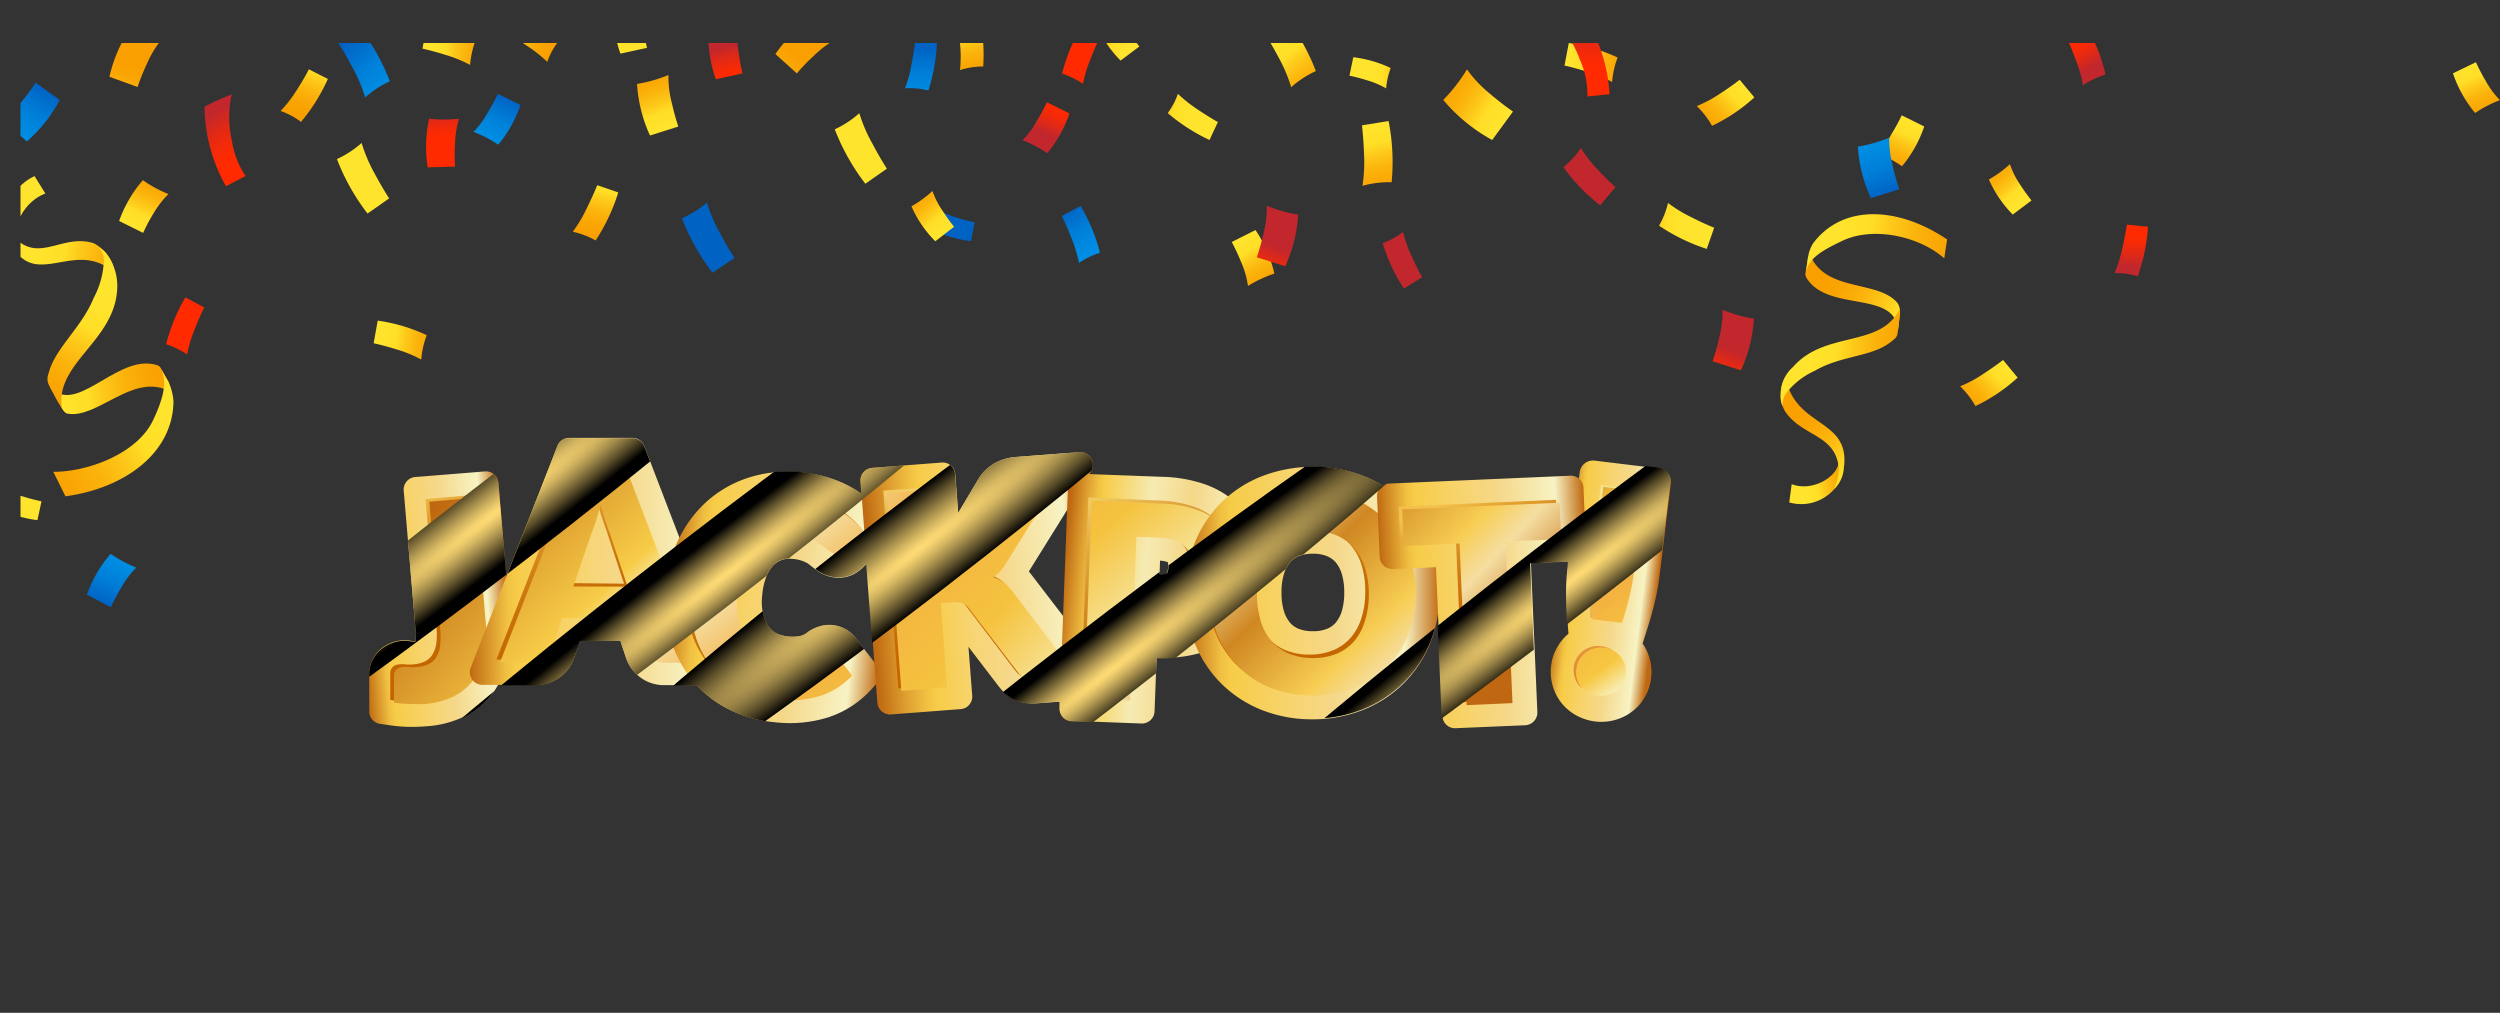 <svg xmlns="http://www.w3.org/2000/svg" xmlns:xlink="http://www.w3.org/1999/xlink" viewBox="0 0 245.16 99.32"><rect x="0" y="0" width="245.16" height="99.32" fill="#333333" stroke="none"/><defs><style>.cls-1{fill:none;}.cls-2{isolation:isolate;}.cls-3{fill:url(#linear-gradient);}.cls-4{fill:url(#linear-gradient-2);}.cls-5{fill:url(#linear-gradient-3);}.cls-6{fill:url(#linear-gradient-4);}.cls-7{fill:url(#linear-gradient-5);}.cls-8{fill:url(#linear-gradient-6);}.cls-9{fill:url(#linear-gradient-7);}.cls-10{fill:url(#linear-gradient-8);}.cls-11{fill:url(#linear-gradient-9);}.cls-12{fill:url(#linear-gradient-10);}.cls-13{fill:url(#linear-gradient-11);}.cls-14{fill:url(#linear-gradient-12);}.cls-15{fill:url(#linear-gradient-13);}.cls-16{fill:url(#linear-gradient-14);}.cls-17{fill:url(#linear-gradient-15);}.cls-18{fill:url(#linear-gradient-16);}.cls-19{fill:url(#linear-gradient-17);}.cls-20{fill:url(#linear-gradient-18);}.cls-21{fill:url(#linear-gradient-19);}.cls-22{fill:url(#linear-gradient-20);}.cls-23{fill:url(#linear-gradient-21);}.cls-24{fill:url(#linear-gradient-22);}.cls-25{fill:url(#linear-gradient-23);}.cls-26{fill:url(#linear-gradient-24);}.cls-27{fill:url(#linear-gradient-25);}.cls-28{clip-path:url(#clip-path);}.cls-29,.cls-30,.cls-31,.cls-32,.cls-33{mix-blend-mode:screen;}.cls-29{fill:url(#radial-gradient);}.cls-30{fill:url(#radial-gradient-2);}.cls-31{fill:url(#radial-gradient-3);}.cls-32{fill:url(#radial-gradient-4);}.cls-33{fill:url(#radial-gradient-5);}.cls-34{clip-path:url(#clip-path-2);}.cls-35{fill:url(#linear-gradient-26);}.cls-36{fill:url(#linear-gradient-27);}.cls-37{fill:url(#linear-gradient-28);}.cls-38{fill:url(#linear-gradient-29);}.cls-39{fill:url(#linear-gradient-30);}.cls-40{fill:url(#linear-gradient-31);}.cls-41{fill:url(#linear-gradient-32);}.cls-42{fill:url(#linear-gradient-33);}.cls-43{fill:url(#linear-gradient-34);}.cls-44{fill:url(#linear-gradient-35);}.cls-45{fill:url(#linear-gradient-36);}.cls-46{fill:url(#linear-gradient-37);}.cls-47{fill:url(#linear-gradient-38);}.cls-48{fill:url(#linear-gradient-39);}.cls-49{fill:url(#linear-gradient-40);}.cls-50{fill:url(#linear-gradient-41);}.cls-51{fill:url(#linear-gradient-42);}.cls-52{fill:url(#linear-gradient-43);}.cls-53{fill:url(#linear-gradient-44);}.cls-54{fill:url(#linear-gradient-45);}.cls-55{fill:url(#linear-gradient-46);}.cls-56{fill:url(#linear-gradient-47);}.cls-57{fill:url(#linear-gradient-48);}.cls-58{fill:url(#linear-gradient-49);}.cls-59{fill:url(#linear-gradient-50);}.cls-60{fill:url(#linear-gradient-51);}.cls-61{fill:url(#linear-gradient-52);}.cls-62{fill:url(#linear-gradient-53);}.cls-63{fill:url(#linear-gradient-54);}.cls-64{fill:url(#linear-gradient-55);}.cls-65{fill:url(#linear-gradient-56);}.cls-66{fill:url(#linear-gradient-57);}.cls-67{fill:url(#linear-gradient-58);}.cls-68{fill:url(#linear-gradient-59);}.cls-69{fill:url(#linear-gradient-60);}.cls-70{fill:url(#linear-gradient-61);}.cls-71{fill:url(#linear-gradient-62);}.cls-72{fill:url(#linear-gradient-63);}.cls-73{fill:url(#linear-gradient-64);}.cls-74{fill:url(#linear-gradient-65);}.cls-75{fill:url(#linear-gradient-66);}.cls-76{fill:url(#linear-gradient-67);}.cls-77{fill:url(#linear-gradient-68);}.cls-78{fill:url(#linear-gradient-69);}.cls-79{fill:url(#linear-gradient-70);}.cls-80{fill:url(#linear-gradient-71);}.cls-81{fill:url(#linear-gradient-72);}.cls-82{fill:url(#linear-gradient-73);}.cls-83{fill:url(#linear-gradient-74);}.cls-84{fill:url(#linear-gradient-75);}.cls-85{fill:url(#linear-gradient-76);}.cls-86{fill:url(#linear-gradient-77);}.cls-87{fill:url(#linear-gradient-78);}.cls-88{fill:url(#linear-gradient-79);}.cls-89{fill:url(#linear-gradient-80);}.cls-90{fill:url(#linear-gradient-81);}.cls-91{fill:url(#linear-gradient-82);}.cls-92{fill:url(#linear-gradient-83);}.cls-93{fill:url(#linear-gradient-84);}.cls-94{fill:url(#linear-gradient-85);}.cls-95{fill:url(#linear-gradient-86);}</style><linearGradient id="linear-gradient" x1="97.64" y1="343.94" x2="112.2" y2="343.94" gradientTransform="translate(-61.3 29.25) rotate(-4.88)" gradientUnits="userSpaceOnUse"><stop offset="0" stop-color="#bf6811"/><stop offset="0.01" stop-color="#c37015"/><stop offset="0.09" stop-color="#dfa131"/><stop offset="0.14" stop-color="#f0c042"/><stop offset="0.18" stop-color="#f7cc48"/><stop offset="0.47" stop-color="#f7d678"/><stop offset="0.58" stop-color="#f5d788"/><stop offset="0.86" stop-color="#f7f3c4"/><stop offset="1" stop-color="#bf6811"/></linearGradient><linearGradient id="linear-gradient-2" x1="106.55" y1="351.18" x2="102.19" y2="334.17" gradientTransform="translate(-61.3 29.25) rotate(-4.88)" gradientUnits="userSpaceOnUse"><stop offset="0.05" stop-color="#c36600"/><stop offset="0.35" stop-color="#c46802"/><stop offset="0.53" stop-color="#c97109"/><stop offset="0.68" stop-color="#d07f15"/><stop offset="0.81" stop-color="#db9326"/><stop offset="0.93" stop-color="#e9ad3c"/><stop offset="1" stop-color="#f3c04c"/></linearGradient><linearGradient id="linear-gradient-3" x1="94.27" y1="332.92" x2="160.47" y2="401.18" gradientTransform="translate(-61.3 29.25) rotate(-4.88)" gradientUnits="userSpaceOnUse"><stop offset="0.1" stop-color="#bf6811"/><stop offset="0.3" stop-color="#f7cc48"/><stop offset="0.34" stop-color="#f7f5d0"/><stop offset="0.45" stop-color="#f2ae41"/><stop offset="0.58" stop-color="#f5c33f"/><stop offset="0.68" stop-color="#f7eaaa"/><stop offset="0.7" stop-color="#f7f3c4"/><stop offset="0.79" stop-color="#d08722"/><stop offset="0.88" stop-color="#f7cd52"/><stop offset="0.92" stop-color="#f5dea1"/><stop offset="1" stop-color="#bf6811"/></linearGradient><linearGradient id="linear-gradient-4" x1="74.69" y1="360.05" x2="100.24" y2="360.05" gradientTransform="translate(2.57 -1.16) rotate(0.19)" xlink:href="#linear-gradient"/><linearGradient id="linear-gradient-5" x1="89.27" y1="370.84" x2="80.57" y2="354.81" gradientTransform="translate(2.57 -1.16) rotate(0.19)" xlink:href="#linear-gradient-2"/><linearGradient id="linear-gradient-6" x1="67.19" y1="343.21" x2="133.39" y2="411.47" gradientTransform="translate(2.57 -1.16) rotate(0.19)" xlink:href="#linear-gradient-3"/><linearGradient id="linear-gradient-7" x1="59.11" y1="389.62" x2="80.88" y2="389.62" gradientTransform="translate(75.79 -32.11) rotate(5.79)" xlink:href="#linear-gradient"/><linearGradient id="linear-gradient-8" x1="76.1" y1="398.74" x2="65.38" y2="380.79" gradientTransform="translate(75.79 -32.11) rotate(5.79)" xlink:href="#linear-gradient-2"/><linearGradient id="linear-gradient-9" x1="43.43" y1="361.3" x2="109.63" y2="429.55" gradientTransform="translate(75.79 -32.11) rotate(5.79)" xlink:href="#linear-gradient-3"/><linearGradient id="linear-gradient-10" x1="143.66" y1="342.59" x2="167.56" y2="342.59" gradientTransform="translate(-54.87 31.51) rotate(-4.33)" gradientUnits="userSpaceOnUse"><stop offset="0.04" stop-color="#bf6811"/><stop offset="0.06" stop-color="#c37015"/><stop offset="0.16" stop-color="#dfa131"/><stop offset="0.24" stop-color="#f0c042"/><stop offset="0.28" stop-color="#f7cc48"/><stop offset="0.47" stop-color="#f7d678"/><stop offset="0.58" stop-color="#f5d788"/><stop offset="0.86" stop-color="#f7f3c4"/><stop offset="1" stop-color="#bf6811"/></linearGradient><linearGradient id="linear-gradient-11" x1="155.22" y1="352.45" x2="155.46" y2="332.8" gradientTransform="translate(-54.87 31.51) rotate(-4.33)" gradientUnits="userSpaceOnUse"><stop offset="0.05" stop-color="#c36600"/><stop offset="0.23" stop-color="#c56a04"/><stop offset="0.41" stop-color="#cb7710"/><stop offset="0.61" stop-color="#d48c25"/><stop offset="0.8" stop-color="#e2a941"/><stop offset="1" stop-color="#f3cf65"/></linearGradient><linearGradient id="linear-gradient-12" x1="119.33" y1="305.54" x2="185.53" y2="373.8" gradientTransform="translate(-54.87 31.51) rotate(-4.33)" xlink:href="#linear-gradient-3"/><linearGradient id="linear-gradient-13" x1="97.27" y1="393.12" x2="117.1" y2="393.12" gradientTransform="translate(77.92 -38.75) rotate(5.94)" gradientUnits="userSpaceOnUse"><stop offset="0" stop-color="#bf6811"/><stop offset="0.01" stop-color="#c37015"/><stop offset="0.08" stop-color="#dfa131"/><stop offset="0.13" stop-color="#f0c042"/><stop offset="0.16" stop-color="#f7cc48"/><stop offset="0.4" stop-color="#f6ebb4"/><stop offset="0.6" stop-color="#f5d788"/><stop offset="0.86" stop-color="#f7f3c4"/><stop offset="1" stop-color="#bf6811"/></linearGradient><linearGradient id="linear-gradient-14" x1="134.52" y1="383.26" x2="121.64" y2="363.51" gradientTransform="matrix(1, 0.04, -0.04, 1, 28.37, -14.91)" xlink:href="#linear-gradient-11"/><linearGradient id="linear-gradient-15" x1="84.12" y1="328.35" x2="150.32" y2="396.61" gradientTransform="matrix(1, 0.04, -0.04, 1, 28.37, -14.91)" xlink:href="#linear-gradient-3"/><linearGradient id="linear-gradient-16" x1="146.2" y1="362.24" x2="171.21" y2="362.24" gradientTransform="matrix(1, 0, 0, 1, 0, 0)" xlink:href="#linear-gradient"/><linearGradient id="linear-gradient-17" x1="163.44" y1="371.99" x2="153.73" y2="353.13" gradientTransform="matrix(1, 0, 0, 1, 0, 0)" xlink:href="#linear-gradient-2"/><linearGradient id="linear-gradient-18" x1="104.98" y1="307.02" x2="171.18" y2="375.28" gradientTransform="matrix(1, 0, 0, 1, 0, 0)" xlink:href="#linear-gradient-3"/><linearGradient id="linear-gradient-19" x1="177.29" y1="413.67" x2="187.16" y2="413.67" gradientTransform="matrix(0.99, 0.12, -0.12, 0.99, 56.87, -70.38)" xlink:href="#linear-gradient"/><linearGradient id="linear-gradient-20" x1="188.35" y1="423.97" x2="182.47" y2="410.33" gradientTransform="matrix(0.99, 0.12, -0.12, 0.99, 56.87, -70.38)" gradientUnits="userSpaceOnUse"><stop offset="0.05" stop-color="#df872c"/><stop offset="0.23" stop-color="#e08b30"/><stop offset="0.4" stop-color="#e2953b"/><stop offset="0.56" stop-color="#e6a74e"/><stop offset="0.72" stop-color="#ecc068"/><stop offset="0.88" stop-color="#f3e08a"/><stop offset="0.88" stop-color="#f3e18b"/></linearGradient><linearGradient id="linear-gradient-21" x1="183.8" y1="425.93" x2="177.93" y2="412.29" xlink:href="#linear-gradient-20"/><linearGradient id="linear-gradient-22" x1="212.54" y1="327.59" x2="227.72" y2="351.82" gradientTransform="translate(-58.3 41.77) rotate(-4.64)" gradientUnits="userSpaceOnUse"><stop offset="0.04" stop-color="#bf6811"/><stop offset="0.25" stop-color="#f7cc48"/><stop offset="0.34" stop-color="#f7f5d0"/><stop offset="0.44" stop-color="#f2ae41"/><stop offset="0.67" stop-color="#f7c741"/><stop offset="0.77" stop-color="#f7f3c4"/><stop offset="0.86" stop-color="#f7cd52"/><stop offset="1" stop-color="#bf6811"/></linearGradient><linearGradient id="linear-gradient-23" x1="182.03" y1="350.76" x2="202.29" y2="350.76" gradientTransform="translate(-31.5 21.12) rotate(-2.47)" xlink:href="#linear-gradient"/><linearGradient id="linear-gradient-24" x1="197.63" y1="359.15" x2="190.75" y2="340.14" gradientTransform="translate(-31.5 21.12) rotate(-2.47)" xlink:href="#linear-gradient-2"/><linearGradient id="linear-gradient-25" x1="130.87" y1="284.91" x2="197.07" y2="353.17" gradientTransform="translate(-31.5 21.12) rotate(-2.47)" xlink:href="#linear-gradient-3"/><clipPath id="clip-path" transform="translate(-29.96 -304.13)"><path class="cls-1" d="M192.67,350l-6.34-.77a1.31,1.31,0,0,0-1.46,1.15l-.08.65a1.26,1.26,0,0,0-.82-.28l-17.77.77a1.23,1.23,0,0,0-.65.22,11.6,11.6,0,0,0-1.79-.92,13.91,13.91,0,0,0-10.08,0,12.21,12.21,0,0,0-3.29,2,10,10,0,0,0-2.16-1.12,13.72,13.72,0,0,0-4.26-.77l-7.22-.27.19-.3a1.24,1.24,0,0,0-1.14-1.89l-6.21.47a5.07,5.07,0,0,0-2,.55,4.43,4.43,0,0,0-1.68,1.58l-2,3.37-.29-3.81a1.24,1.24,0,0,0-1.33-1.14l-6.82.52a1.24,1.24,0,0,0-1.14,1.33l.09,1.18a10.45,10.45,0,0,0-1.15-.71,12.4,12.4,0,0,0-4.66-1.38,12.48,12.48,0,0,0-4.91.42,11.42,11.42,0,0,0-4.13,2.2,11.77,11.77,0,0,0-2.89,3.67l-.07.18-3.47-9a1.23,1.23,0,0,0-1.15-.8H85.78a1.25,1.25,0,0,0-1.16.79l-5,12.79-.79-9.18a1.22,1.22,0,0,0-1.33-1.12l-6.83.58a1.23,1.23,0,0,0-1.12,1.34l1.16,13.6a5,5,0,0,1,0,1.14v0h-.08a1.59,1.59,0,0,1-.29,0,3.63,3.63,0,0,0-3.28,1,3.25,3.25,0,0,0-.89,2.23l0,3.65a1.22,1.22,0,0,0,1,1.23l1,.15a14.92,14.92,0,0,0,1.85.16,17.35,17.35,0,0,0,1.76-.06,9.86,9.86,0,0,0,3.79-1A8,8,0,0,0,78.36,372a6.9,6.9,0,0,0,.43-.67h3.7a3.92,3.92,0,0,0,2.44-.81,4,4,0,0,0,1.28-1.68l.64-1.86h3.94l.59,1.76.07.19a4.07,4.07,0,0,0,1.29,1.66,3.9,3.9,0,0,0,2.4.77h3.17a11.48,11.48,0,0,0,2.79,2.17,12.31,12.31,0,0,0,4.8,1.44,12.67,12.67,0,0,0,5.23-.46,9.82,9.82,0,0,0,4.17-2.64l.54-.58.13,1.78a1.24,1.24,0,0,0,1.33,1.14l6.83-.52a1.23,1.23,0,0,0,1.14-1.32l-.37-4.79,3,3.92a5.26,5.26,0,0,0,.59.64,4,4,0,0,0,1,.65,4.28,4.28,0,0,0,1.17.31,5.92,5.92,0,0,0,1.12,0l2.08-.16,0,.65a1.23,1.23,0,0,0,1.19,1.28l6.84.26a1.24,1.24,0,0,0,1.28-1.19l.2-5.26a13.19,13.19,0,0,0,4.21-.45l.07,0a11.31,11.31,0,0,0,2,2.8,11.87,11.87,0,0,0,4,2.64,13.34,13.34,0,0,0,5,.93,13.15,13.15,0,0,0,5-.94,11.64,11.64,0,0,0,4-2.64,11.79,11.79,0,0,0,2.57-3.94,12.42,12.42,0,0,0,.69-2.44l.42,9.75a1.23,1.23,0,0,0,1.29,1.18l6.84-.29a1.25,1.25,0,0,0,1.18-1.29l-.63-14.62,3.69-.16,0,.26a24.42,24.42,0,0,0-.17,2.83q0,1.35.09,2.76l.09,1.24a4.52,4.52,0,0,0-1.07,1.27,4.57,4.57,0,0,0-.63,1.85h0a4.75,4.75,0,0,0,.16,2,4.77,4.77,0,0,0,2.3,2.88,5.23,5.23,0,0,0,1.85.6,5,5,0,0,0,1.93-.14,4.8,4.8,0,0,0,1.67-.81,4.67,4.67,0,0,0,1.27-1.42,4.87,4.87,0,0,0,.62-1.86,4.78,4.78,0,0,0-.16-2,4.64,4.64,0,0,0-.67-1.4l.4-1.26c.3-.92.56-1.84.78-2.75a22.31,22.31,0,0,0,.49-2.69l1.1-9A1.32,1.32,0,0,0,192.67,350Zm-48.13,9.69a1.3,1.3,0,0,1-.14.67,2,2,0,0,1-.73.08l.05-1.36a2.2,2.2,0,0,1,.63.11c.11,0,.14.07.15.11A.9.9,0,0,1,144.54,359.72Zm17.24,2.51a6.18,6.18,0,0,1-.25,1.87,3.26,3.26,0,0,1-.6,1.11,2.18,2.18,0,0,1-.83.58,3.52,3.52,0,0,1-1.38.24,3.77,3.77,0,0,1-1.42-.24,2.22,2.22,0,0,1-.82-.58,3.26,3.26,0,0,1-.6-1.11,6.18,6.18,0,0,1-.25-1.87,6,6,0,0,1,.25-1.85,3.22,3.22,0,0,1,.6-1.12,2.24,2.24,0,0,1,.84-.59,3.62,3.62,0,0,1,1.4-.24,3.5,3.5,0,0,1,1.37.24,2.24,2.24,0,0,1,.84.59,3.22,3.22,0,0,1,.6,1.12A6,6,0,0,1,161.78,362.23Zm-27.59,2.31L131,360.35a1.43,1.43,0,0,0-.15-.18l3.75-6Zm-20.37,2.09a3.29,3.29,0,0,0-3.66-1,4.06,4.06,0,0,0-.91.45l-.07.06a3.12,3.12,0,0,1-.45.28,2.13,2.13,0,0,1-.33.11,2.59,2.59,0,0,1-.51.05,3.8,3.8,0,0,1-1.84-.35,2.39,2.39,0,0,1-.74-.68,3.51,3.51,0,0,1-.52-1.22,5.38,5.38,0,0,1-.08-1.87,6.34,6.34,0,0,1,.44-1.88,3.36,3.36,0,0,1,.69-1.05,2.09,2.09,0,0,1,.8-.49,2.57,2.57,0,0,1,1.09-.1,3.83,3.83,0,0,1,.74.14,2.78,2.78,0,0,1,.51.2,1.23,1.23,0,0,1,.26.15l.48.38.4.3a3.74,3.74,0,0,0,2,.68,3.25,3.25,0,0,0,1.75-.46,4.92,4.92,0,0,0,.89-.73l.14-.15.73,9.6Z"/></clipPath><radialGradient id="radial-gradient" cx="-243.33" cy="589.37" r="19.14" gradientTransform="matrix(-2.23, 1.72, -0.12, -0.16, -370.66, 873.23)" gradientUnits="userSpaceOnUse"><stop offset="0" stop-color="#ffdb75"/><stop offset="0.09" stop-color="#f3d16f"/><stop offset="0.25" stop-color="#d3b561"/><stop offset="0.46" stop-color="#9f8849"/><stop offset="0.72" stop-color="#574b28"/><stop offset="1"/></radialGradient><radialGradient id="radial-gradient-2" cx="-251.89" cy="436.97" r="19.14" xlink:href="#radial-gradient"/><radialGradient id="radial-gradient-3" cx="-249.64" cy="33.05" r="19.13" gradientTransform="matrix(-2.23, 1.72, -0.15, -0.19, -431.78, 793.71)" xlink:href="#radial-gradient"/><radialGradient id="radial-gradient-4" cx="-266.86" cy="333.86" r="19.14" xlink:href="#radial-gradient"/><radialGradient id="radial-gradient-5" cx="-238.78" cy="366.86" r="19.14" gradientTransform="matrix(-2.23, 1.72, -0.14, -0.18, -402.66, 831.2)" xlink:href="#radial-gradient"/><clipPath id="clip-path-2" transform="translate(-29.96 -304.13)"><rect class="cls-1" x="31.97" y="308.35" width="386.06" height="66.13"/></clipPath><linearGradient id="linear-gradient-26" x1="988.59" y1="941.02" x2="987.53" y2="935.04" gradientTransform="matrix(-0.41, 0.58, -0.82, -0.58, 1318.92, 283.71)" gradientUnits="userSpaceOnUse"><stop offset="0" stop-color="#f9a000"/><stop offset="0.17" stop-color="#f9a503"/><stop offset="0.37" stop-color="#fbb20b"/><stop offset="0.57" stop-color="#fdc819"/><stop offset="0.72" stop-color="#ffde26"/><stop offset="0.98" stop-color="#ffe42d"/></linearGradient><linearGradient id="linear-gradient-27" x1="1182.78" y1="721.98" x2="1181.76" y2="716.24" gradientTransform="matrix(-0.9, 0.44, -0.58, -1.17, 1540.83, 637.49)" xlink:href="#linear-gradient-26"/><linearGradient id="linear-gradient-28" x1="488.27" y1="-89.89" x2="487.4" y2="-94.78" gradientTransform="matrix(0.33, -0.94, 1.18, 0.41, 22.7, 807.37)" xlink:href="#linear-gradient-26"/><linearGradient id="linear-gradient-29" x1="459.43" y1="-85.89" x2="458.56" y2="-90.78" gradientTransform="matrix(0.33, -0.94, 1.18, 0.41, 22.7, 807.37)" xlink:href="#linear-gradient-26"/><linearGradient id="linear-gradient-30" x1="1371.47" y1="290.89" x2="1370.34" y2="284.51" gradientTransform="matrix(-0.89, -0.45, 0.45, -0.89, 1134.82, 1187.23)" xlink:href="#linear-gradient-26"/><linearGradient id="linear-gradient-31" x1="1262.53" y1="140.99" x2="1261.52" y2="135.29" gradientTransform="translate(1019.56 1136.69) rotate(-146.44)" xlink:href="#linear-gradient-26"/><linearGradient id="linear-gradient-32" x1="106.66" y1="620.74" x2="105.69" y2="615.27" gradientTransform="translate(461 -258.92) rotate(32.73)" xlink:href="#linear-gradient-26"/><linearGradient id="linear-gradient-33" x1="311" y1="-221.49" x2="309.94" y2="-227.47" gradientTransform="matrix(0.41, -0.58, 0.82, 0.58, 137.69, 618.57)" xlink:href="#linear-gradient-26"/><linearGradient id="linear-gradient-34" x1="114.65" y1="85.54" x2="113.64" y2="79.8" gradientTransform="matrix(0.9, -0.44, 0.58, 1.17, -84.22, 264.78)" gradientUnits="userSpaceOnUse"><stop offset="0" stop-color="#0091e5"/><stop offset="0.28" stop-color="#008ce2"/><stop offset="0.6" stop-color="#007fd8"/><stop offset="0.93" stop-color="#0069c8"/><stop offset="1" stop-color="#0063c4"/></linearGradient><linearGradient id="linear-gradient-35" x1="-303.91" y1="620.07" x2="-304.99" y2="613.99" gradientTransform="matrix(0.62, 0.43, -0.57, 0.82, 598.69, -63.49)" xlink:href="#linear-gradient-26"/><linearGradient id="linear-gradient-36" x1="190.17" y1="776.98" x2="189.31" y2="772.09" gradientTransform="matrix(0.52, 0.86, -1.07, 0.65, 931.28, -349.66)" xlink:href="#linear-gradient-26"/><linearGradient id="linear-gradient-37" x1="227.06" y1="770.66" x2="226.19" y2="765.77" gradientTransform="matrix(0.52, 0.86, -1.07, 0.65, 931.28, -349.66)" xlink:href="#linear-gradient-26"/><linearGradient id="linear-gradient-38" x1="597.34" y1="-208.37" x2="596.43" y2="-213.52" gradientTransform="matrix(0.26, -0.74, 0.86, 0.3, 193.14, 815.21)" xlink:href="#linear-gradient-26"/><linearGradient id="linear-gradient-39" x1="312.68" y1="1098.91" x2="311.55" y2="1092.52" gradientTransform="matrix(-0.36, 0.66, -0.88, -0.48, 1268.12, 647.15)" xlink:href="#linear-gradient-26"/><linearGradient id="linear-gradient-40" x1="153.3" y1="189.5" x2="152.28" y2="183.77" gradientTransform="matrix(1, 0, 0, 1.28, 11.62, 81.09)" xlink:href="#linear-gradient-26"/><linearGradient id="linear-gradient-41" x1="634.33" y1="852.94" x2="632.99" y2="845.34" gradientTransform="translate(1227.77 428.08) rotate(132.91)" xlink:href="#linear-gradient-26"/><linearGradient id="linear-gradient-42" x1="1253.22" y1="606.35" x2="1252.19" y2="600.5" gradientTransform="translate(1394.71 791.4) rotate(174.7)" xlink:href="#linear-gradient-26"/><linearGradient id="linear-gradient-43" x1="1078.33" y1="848.67" x2="1077.43" y2="843.58" gradientTransform="matrix(-0.86, 0.51, -0.51, -0.86, 1498.18, 484.55)" xlink:href="#linear-gradient-26"/><linearGradient id="linear-gradient-44" x1="1137.73" y1="707.39" x2="1136.71" y2="701.65" gradientTransform="matrix(-0.9, 0.44, -0.58, -1.17, 1540.83, 637.49)" xlink:href="#linear-gradient-26"/><linearGradient id="linear-gradient-45" x1="523.68" y1="-5.08" x2="522.81" y2="-9.97" gradientTransform="matrix(0.33, -0.94, 1.18, 0.41, 22.7, 807.37)" xlink:href="#linear-gradient-26"/><linearGradient id="linear-gradient-46" x1="766.68" y1="1101.77" x2="765.77" y2="1096.62" gradientTransform="matrix(-0.26, 0.74, -0.86, -0.3, 1263.47, 87.07)" xlink:href="#linear-gradient-34"/><linearGradient id="linear-gradient-47" x1="65.59" y1="472.76" x2="64.46" y2="466.37" gradientTransform="matrix(0.66, 0.35, -0.47, 0.88, 264.7, -112.23)" xlink:href="#linear-gradient-26"/><linearGradient id="linear-gradient-48" x1="35.45" y1="664.99" x2="34.49" y2="659.52" gradientTransform="translate(461 -258.92) rotate(32.73)" gradientUnits="userSpaceOnUse"><stop offset="0" stop-color="#c1272d"/><stop offset="0.49" stop-color="#c1272d"/><stop offset="0.69" stop-color="#e22915"/><stop offset="0.87" stop-color="#f72a06"/><stop offset="0.98" stop-color="#ff2a00"/></linearGradient><linearGradient id="linear-gradient-49" x1="196.47" y1="115.72" x2="195.45" y2="109.98" gradientTransform="matrix(0.9, -0.44, 0.58, 1.17, -84.22, 264.78)" xlink:href="#linear-gradient-26"/><linearGradient id="linear-gradient-50" x1="-169.44" y1="240.64" x2="-170.51" y2="234.55" gradientTransform="matrix(0.75, -0.02, 0.03, 1, 245.72, 67.56)" xlink:href="#linear-gradient-26"/><linearGradient id="linear-gradient-51" x1="1103.01" y1="842.71" x2="1102.11" y2="837.62" gradientTransform="matrix(-0.86, 0.51, -0.51, -0.86, 1498.18, 484.55)" xlink:href="#linear-gradient-26"/><linearGradient id="linear-gradient-52" x1="1353.73" y1="589.98" x2="1352.51" y2="583.08" gradientTransform="matrix(-0.74, 0.19, -0.36, -1.37, 1258.58, 864.8)" xlink:href="#linear-gradient-48"/><linearGradient id="linear-gradient-53" x1="1051.6" y1="843.33" x2="1050.47" y2="836.98" gradientTransform="matrix(-0.6, 0.53, -0.66, -0.75, 1369.6, 400.51)" xlink:href="#linear-gradient-48"/><linearGradient id="linear-gradient-54" x1="1119.35" y1="721.21" x2="1118.29" y2="715.2" gradientTransform="matrix(-0.7, 0.29, -0.38, -0.92, 1219.63, 671.83)" xlink:href="#linear-gradient-48"/><linearGradient id="linear-gradient-55" x1="1244.13" y1="602.98" x2="1243.1" y2="597.13" gradientTransform="translate(1394.71 791.4) rotate(174.7)" xlink:href="#linear-gradient-48"/><linearGradient id="linear-gradient-56" x1="1140.59" y1="559.73" x2="1139.55" y2="553.88" gradientTransform="matrix(-1, -0.09, 0.09, -1, 1158.87, 974.52)" xlink:href="#linear-gradient-48"/><linearGradient id="linear-gradient-57" x1="1114.37" y1="628.19" x2="1113.24" y2="621.8" gradientTransform="translate(1423.57 730.11) rotate(169.43)" xlink:href="#linear-gradient-34"/><linearGradient id="linear-gradient-58" x1="302.02" y1="776.06" x2="300.9" y2="769.67" gradientTransform="translate(322.68 -461.58) rotate(41.78)" xlink:href="#linear-gradient-34"/><linearGradient id="linear-gradient-59" x1="-10.26" y1="693.38" x2="-11.22" y2="687.92" gradientTransform="translate(461 -258.92) rotate(32.73)" xlink:href="#linear-gradient-34"/><linearGradient id="linear-gradient-60" x1="-83.4" y1="96.26" x2="-84.47" y2="90.17" gradientTransform="matrix(0.71, -0.25, 0.34, 0.94, 164.19, 218.61)" xlink:href="#linear-gradient-34"/><linearGradient id="linear-gradient-61" x1="1010.81" y1="791.02" x2="1009.91" y2="785.94" gradientTransform="matrix(-0.86, 0.51, -0.51, -0.86, 1498.18, 484.55)" xlink:href="#linear-gradient-26"/><linearGradient id="linear-gradient-62" x1="-144.33" y1="467.17" x2="-145.4" y2="461.08" gradientTransform="matrix(0.73, 0.19, -0.25, 0.97, 461.19, -92.51)" xlink:href="#linear-gradient-48"/><linearGradient id="linear-gradient-63" x1="1098.17" y1="3.16" x2="1097.07" y2="-3.05" gradientTransform="matrix(-0.66, -0.75, 0.75, -0.66, 830.84, 1135.43)" xlink:href="#linear-gradient-26"/><linearGradient id="linear-gradient-64" x1="1230.94" y1="656.19" x2="1229.81" y2="649.81" gradientTransform="translate(1423.57 730.11) rotate(169.43)" xlink:href="#linear-gradient-26"/><linearGradient id="linear-gradient-65" x1="1244.91" y1="108.72" x2="1243.91" y2="103.02" gradientTransform="translate(1019.56 1136.69) rotate(-146.44)" xlink:href="#linear-gradient-34"/><linearGradient id="linear-gradient-66" x1="1155.03" y1="706.49" x2="1154.01" y2="700.76" gradientTransform="matrix(-0.9, 0.44, -0.58, -1.17, 1540.83, 637.49)" xlink:href="#linear-gradient-34"/><linearGradient id="linear-gradient-67" x1="-191.85" y1="376.74" x2="-192.93" y2="370.66" gradientTransform="matrix(0.74, 0.16, -0.21, 0.98, 341.04, -23.46)" xlink:href="#linear-gradient-34"/><linearGradient id="linear-gradient-68" x1="96.24" y1="123.07" x2="95.23" y2="117.37" gradientTransform="translate(22.15 249.34) rotate(-19.85)" xlink:href="#linear-gradient-26"/><linearGradient id="linear-gradient-69" x1="1368.31" y1="-97.98" x2="1372.72" y2="-96.05" gradientTransform="matrix(-0.99, -0.13, -0.13, 0.99, 1553.81, 627.42)" xlink:href="#linear-gradient-26"/><linearGradient id="linear-gradient-70" x1="1374.21" y1="-118.42" x2="1364.06" y2="-114.35" gradientTransform="matrix(-0.99, -0.13, -0.13, 0.99, 1553.81, 627.42)" xlink:href="#linear-gradient-26"/><linearGradient id="linear-gradient-71" x1="1375.03" y1="-105.18" x2="1367.61" y2="-98.67" gradientTransform="matrix(-0.99, -0.13, -0.13, 0.99, 1553.81, 627.42)" xlink:href="#linear-gradient-26"/><linearGradient id="linear-gradient-72" x1="1364.29" y1="-109.93" x2="1374.91" y2="-109.93" gradientTransform="matrix(-0.99, -0.13, -0.13, 0.99, 1553.81, 627.42)" xlink:href="#linear-gradient-26"/><linearGradient id="linear-gradient-73" x1="1360.68" y1="-120.95" x2="1373.98" y2="-120.95" gradientTransform="matrix(-0.99, -0.13, -0.13, 0.99, 1553.81, 627.42)" xlink:href="#linear-gradient-26"/><linearGradient id="linear-gradient-74" x1="355.52" y1="1423.39" x2="360.28" y2="1425.47" gradientTransform="matrix(0.85, -0.52, -0.52, -0.85, 469.83, 1726.23)" xlink:href="#linear-gradient-26"/><linearGradient id="linear-gradient-75" x1="360.97" y1="1402.6" x2="350.51" y2="1406.81" gradientTransform="matrix(0.85, -0.52, -0.52, -0.85, 469.83, 1726.23)" xlink:href="#linear-gradient-26"/><linearGradient id="linear-gradient-76" x1="729.17" y1="1439.21" x2="724.23" y2="1448.43" gradientTransform="matrix(0.61, -0.79, -0.79, -0.61, 735.65, 1785.62)" xlink:href="#linear-gradient-26"/><linearGradient id="linear-gradient-77" x1="714.32" y1="1436.52" x2="726.14" y2="1438.29" gradientTransform="matrix(0.61, -0.79, -0.79, -0.61, 735.65, 1785.62)" xlink:href="#linear-gradient-26"/><linearGradient id="linear-gradient-78" x1="346.45" y1="1400.24" x2="361.62" y2="1400.24" gradientTransform="matrix(0.85, -0.52, -0.52, -0.85, 469.83, 1726.23)" xlink:href="#linear-gradient-26"/><linearGradient id="linear-gradient-79" x1="838.06" y1="1187.08" x2="837.15" y2="1181.92" gradientTransform="matrix(-0.26, 0.74, -0.86, -0.3, 1263.47, 87.07)" xlink:href="#linear-gradient-26"/><linearGradient id="linear-gradient-80" x1="201.47" y1="182.35" x2="200.61" y2="177.47" gradientTransform="matrix(0.95, -0.32, 0.4, 1.19, -27.89, 160.92)" xlink:href="#linear-gradient-48"/><linearGradient id="linear-gradient-81" x1="-141.09" y1="662.73" x2="-142.31" y2="655.83" gradientTransform="matrix(0.72, -0.24, -0.45, -1.35, 583.26, 1162.14)" xlink:href="#linear-gradient-48"/><linearGradient id="linear-gradient-82" x1="-57.24" y1="402.81" x2="-58.37" y2="396.43" gradientTransform="matrix(0.98, 0.18, 0.18, -0.98, 138.88, 730.11)" xlink:href="#linear-gradient-48"/><linearGradient id="linear-gradient-83" x1="-11.45" y1="400.97" x2="-12.58" y2="394.59" gradientTransform="matrix(0.98, 0.18, 0.18, -0.98, 138.88, 730.11)" xlink:href="#linear-gradient-48"/><linearGradient id="linear-gradient-84" x1="1006.72" y1="36.01" x2="1005.75" y2="30.55" gradientTransform="matrix(-0.84, 0.54, 0.54, 0.84, 1101.46, -258.92)" xlink:href="#linear-gradient-26"/><linearGradient id="linear-gradient-85" x1="1538.93" y1="514.76" x2="1537.85" y2="508.67" gradientTransform="matrix(-0.71, -0.25, -0.34, 0.94, 1398.27, 218.61)" xlink:href="#linear-gradient-48"/><linearGradient id="linear-gradient-86" x1="1636.99" y1="569.37" x2="1635.91" y2="563.28" gradientTransform="matrix(-0.71, -0.25, -0.34, 0.94, 1398.27, 218.61)" xlink:href="#linear-gradient-48"/></defs><g class="cls-2"><g id="Layer_1" data-name="Layer 1"><path class="cls-3" d="M70.67,350.91a1.23,1.23,0,0,0-1.12,1.34l1.16,13.6a5,5,0,0,1,0,1.14v0h-.08a1.59,1.59,0,0,1-.29,0,3.63,3.63,0,0,0-3.28,1,3.25,3.25,0,0,0-.89,2.23l0,3.65a1.22,1.22,0,0,0,1,1.23l1,.15a14.92,14.92,0,0,0,1.85.16,17.35,17.35,0,0,0,1.76-.06,9.86,9.86,0,0,0,3.79-1A8,8,0,0,0,78.36,372a8.72,8.72,0,0,0,1.43-3.29A12.75,12.75,0,0,0,80,365l-1.16-13.52a1.22,1.22,0,0,0-1.33-1.12Z" transform="translate(-29.96 -304.13)"/><path class="cls-4" d="M77.24,365.09a10.41,10.41,0,0,1-.15,3,6.33,6.33,0,0,1-1,2.38,5.55,5.55,0,0,1-1.93,1.65,7.51,7.51,0,0,1-2.87.78c-.5,0-1,.05-1.5,0a12.61,12.61,0,0,1-1.56-.13l0-2.64a.84.84,0,0,1,.23-.58,1,1,0,0,1,.66-.27,2.28,2.28,0,0,1,.57,0,4.15,4.15,0,0,0,.8,0,3.29,3.29,0,0,0,1.12-.28,1.79,1.79,0,0,0,.75-.67,2.84,2.84,0,0,0,.39-1.13,7.23,7.23,0,0,0,0-1.69l-1.06-12.44,4.5-.39Z" transform="translate(-29.96 -304.13)"/><path class="cls-5" d="M77.61,365.35a10,10,0,0,1-.16,3,6,6,0,0,1-1,2.38,5.51,5.51,0,0,1-1.92,1.65,7.56,7.56,0,0,1-2.87.78,12.58,12.58,0,0,1-1.5,0,12.3,12.3,0,0,1-1.56-.13l0-2.64a.8.8,0,0,1,.23-.58.94.94,0,0,1,.66-.27,2.19,2.19,0,0,1,.56,0,4.28,4.28,0,0,0,.81,0,3.35,3.35,0,0,0,1.12-.28,1.79,1.79,0,0,0,.75-.67,2.84,2.84,0,0,0,.39-1.13,7.82,7.82,0,0,0,0-1.69l-1.06-12.44,4.49-.39Z" transform="translate(-29.96 -304.13)"/><path class="cls-6" d="M93.14,347.87a1.23,1.23,0,0,0-1.15-.8H85.78a1.25,1.25,0,0,0-1.16.79l-8.5,21.74a1.24,1.24,0,0,0,1.15,1.69l5.22,0a3.92,3.92,0,0,0,2.44-.81,4,4,0,0,0,1.28-1.68l.64-1.86h3.94l.59,1.76.07.19a4.07,4.07,0,0,0,1.29,1.66,3.9,3.9,0,0,0,2.4.77l5.2,0a1.24,1.24,0,0,0,1.16-1.68Z" transform="translate(-29.96 -304.13)"/><path class="cls-7" d="M98.3,368.83l-3.49,0a1.53,1.53,0,0,1-1-.27,1.73,1.73,0,0,1-.54-.71l-1.14-3.39-7.39,0-1.16,3.38a1.6,1.6,0,0,1-.53.67,1.47,1.47,0,0,1-.94.3H78.64l7.59-19.41h4.61Zm-7.14-7.46L89.38,356c-.13-.34-.27-.74-.42-1.19s-.3-1-.45-1.49c-.14.54-.28,1-.44,1.5s-.29.86-.43,1.2l-1.8,5.29Z" transform="translate(-29.96 -304.13)"/><path class="cls-8" d="M98.64,369.12H95.15a1.62,1.62,0,0,1-1-.28,1.7,1.7,0,0,1-.54-.7l-1.14-3.4-7.39,0L84,368.09a1.6,1.6,0,0,1-.53.68,1.45,1.45,0,0,1-.94.29H79l7.59-19.41h4.61Zm-7.14-7.46-1.78-5.33c-.13-.33-.27-.73-.42-1.19s-.3-1-.45-1.49c-.14.54-.28,1-.43,1.51s-.3.86-.43,1.19l-1.81,5.29Z" transform="translate(-29.96 -304.13)"/><path class="cls-9" d="M113.82,366.63a3.29,3.29,0,0,0-3.66-1,4.06,4.06,0,0,0-.91.45l-.07.06a3.12,3.12,0,0,1-.45.28,2.13,2.13,0,0,1-.33.11,2.59,2.59,0,0,1-.51.05,3.8,3.8,0,0,1-1.84-.35,2.39,2.39,0,0,1-.74-.68,3.51,3.51,0,0,1-.52-1.22,5.38,5.38,0,0,1-.08-1.87,6.34,6.34,0,0,1,.44-1.88,3.36,3.36,0,0,1,.69-1.05,2.09,2.09,0,0,1,.8-.49,2.57,2.57,0,0,1,1.09-.1,3.83,3.83,0,0,1,.74.14,2.78,2.78,0,0,1,.51.2,1.23,1.23,0,0,1,.26.15l.48.38.4.3a3.74,3.74,0,0,0,2,.68,3.25,3.25,0,0,0,1.75-.46,4.92,4.92,0,0,0,.89-.73l2.39-2.62a1.23,1.23,0,0,0,.06-1.6l-.62-.78a10.5,10.5,0,0,0-3.36-2.76,12.4,12.4,0,0,0-4.66-1.38,12.48,12.48,0,0,0-4.91.42,11.42,11.42,0,0,0-4.13,2.2,11.77,11.77,0,0,0-2.89,3.67,13.35,13.35,0,0,0-1.35,4.76,14,14,0,0,0,.31,4.82,11.58,11.58,0,0,0,2,4.18,11,11,0,0,0,3.5,3,12.31,12.31,0,0,0,4.8,1.44,12.67,12.67,0,0,0,5.23-.46,9.82,9.82,0,0,0,4.17-2.64l.68-.73a1.22,1.22,0,0,0,.07-1.6Z" transform="translate(-29.96 -304.13)"/><path class="cls-10" d="M111,367.67a1.24,1.24,0,0,1,.31.1.86.86,0,0,1,.28.23l1.59,2.05a7.39,7.39,0,0,1-3.16,2,10.3,10.3,0,0,1-4.24.36,10.08,10.08,0,0,1-3.87-1.15,8.67,8.67,0,0,1-2.75-2.37,9.22,9.22,0,0,1-1.55-3.32,11.8,11.8,0,0,1-.25-4,11.05,11.05,0,0,1,1.11-3.9,9.25,9.25,0,0,1,2.29-2.93,9,9,0,0,1,3.26-1.73,10.12,10.12,0,0,1,4-.33,9.74,9.74,0,0,1,2,.4,10.16,10.16,0,0,1,1.75.71,8.45,8.45,0,0,1,2.6,2.13l-1.72,1.88a1.57,1.57,0,0,1-.38.3,1,1,0,0,1-.58.1,1.21,1.21,0,0,1-.44-.15l-.42-.31-.49-.38a4.16,4.16,0,0,0-.64-.4,5.33,5.33,0,0,0-.89-.35,5.64,5.64,0,0,0-1.22-.23,4.93,4.93,0,0,0-2.08.2,4.46,4.46,0,0,0-1.71,1,5.42,5.42,0,0,0-1.24,1.83A8.86,8.86,0,0,0,102,362a8.05,8.05,0,0,0,.14,2.68,5.86,5.86,0,0,0,.9,2.06,4.77,4.77,0,0,0,1.51,1.36,5,5,0,0,0,2,.62c.41,0,.78.05,1.12.05a5.77,5.77,0,0,0,1-.1,4.14,4.14,0,0,0,.86-.29,5.62,5.62,0,0,0,.85-.51,1.55,1.55,0,0,1,.36-.19A1.07,1.07,0,0,1,111,367.67Z" transform="translate(-29.96 -304.13)"/><path class="cls-11" d="M111.34,368a.86.86,0,0,1,.6.33l1.58,2.05a7.41,7.41,0,0,1-3.15,2,10.54,10.54,0,0,1-4.25.35,10,10,0,0,1-3.87-1.15,8.67,8.67,0,0,1-2.75-2.37A9.31,9.31,0,0,1,98,365.9a11.74,11.74,0,0,1-.25-4A11.1,11.1,0,0,1,98.81,358a9.2,9.2,0,0,1,2.29-2.92,9.07,9.07,0,0,1,3.26-1.74,10.5,10.5,0,0,1,4-.33,10.28,10.28,0,0,1,2,.4,10.16,10.16,0,0,1,1.75.71,8.82,8.82,0,0,1,1.46,1,9,9,0,0,1,1.14,1.17L113,358.12a1.91,1.91,0,0,1-.38.31.84.84,0,0,1-.57.09.86.86,0,0,1-.44-.15,3.38,3.38,0,0,1-.43-.3l-.49-.39a4.16,4.16,0,0,0-.64-.4,5.9,5.9,0,0,0-.89-.35,6.17,6.17,0,0,0-1.22-.23,4.78,4.78,0,0,0-2.08.21,4.34,4.34,0,0,0-1.71,1,5.55,5.55,0,0,0-1.23,1.83,8.42,8.42,0,0,0-.63,2.58,7.8,7.8,0,0,0,.13,2.68,5.79,5.79,0,0,0,.91,2.06,4.78,4.78,0,0,0,1.5,1.37,5,5,0,0,0,2,.61,8.93,8.93,0,0,0,1.12.05,4.87,4.87,0,0,0,1-.1,3.71,3.71,0,0,0,.87-.29,5.55,5.55,0,0,0,.84-.51,1.35,1.35,0,0,1,.36-.18A.92.92,0,0,1,111.34,368Z" transform="translate(-29.96 -304.13)"/><path class="cls-12" d="M131,360.35a1.43,1.43,0,0,0-.15-.18l6.11-9.81a1.24,1.24,0,0,0-1.14-1.89l-6.21.47a5.07,5.07,0,0,0-2,.55,4.43,4.43,0,0,0-1.68,1.58l-2,3.37-.29-3.81a1.24,1.24,0,0,0-1.33-1.14l-6.82.52a1.24,1.24,0,0,0-1.14,1.33L116,373.05a1.24,1.24,0,0,0,1.33,1.14l6.83-.52a1.23,1.23,0,0,0,1.14-1.32l-.37-4.79,3,3.92a5.26,5.26,0,0,0,.59.64,4,4,0,0,0,1,.65,4.28,4.28,0,0,0,1.17.31,5.92,5.92,0,0,0,1.12,0l6.17-.47a1.23,1.23,0,0,0,.89-2Z" transform="translate(-29.96 -304.13)"/><path class="cls-13" d="M121.55,359.74l.72-.05a1.65,1.65,0,0,0,1.39-.73l3.89-6.67a2.22,2.22,0,0,1,.77-.76,3,3,0,0,1,1.1-.28l3.91-.29-5.15,8.27A4.05,4.05,0,0,1,127,360.5a3.25,3.25,0,0,1,1,.45,3.89,3.89,0,0,1,.83.8l6.54,8.55-4,.31a2.82,2.82,0,0,1-.66,0,1.68,1.68,0,0,1-.49-.12,1.48,1.48,0,0,1-.36-.23,3.26,3.26,0,0,1-.31-.33l-4.9-6.42a1.32,1.32,0,0,0-.64-.47,2.56,2.56,0,0,0-1-.08l-1.09.08.63,8.25-4.5.34-1.47-19.38,4.5-.34Z" transform="translate(-29.96 -304.13)"/><path class="cls-14" d="M121.92,360l.72-.06a1.64,1.64,0,0,0,1.39-.73l3.88-6.66a2.2,2.2,0,0,1,.78-.77,2.77,2.77,0,0,1,1.1-.27l3.91-.3-5.16,8.27a3.75,3.75,0,0,1-1.23,1.27,3.25,3.25,0,0,1,1,.45,4,4,0,0,1,.84.81l6.53,8.55-4,.3a3.73,3.73,0,0,1-.67,0,1.69,1.69,0,0,1-.48-.12,1.57,1.57,0,0,1-.37-.24,2.46,2.46,0,0,1-.3-.33l-4.9-6.41a1.31,1.31,0,0,0-.65-.48,2.71,2.71,0,0,0-1-.08l-1.09.08.62,8.25-4.49.34-1.47-19.38,4.49-.34Z" transform="translate(-29.96 -304.13)"/><path class="cls-15" d="M153.37,356.66a7.58,7.58,0,0,0-1.94-3,9.15,9.15,0,0,0-3.2-2,13.72,13.72,0,0,0-4.26-.77l-8-.3a1.23,1.23,0,0,0-1.28,1.19l-.82,21.76a1.23,1.23,0,0,0,1.19,1.28l6.84.26a1.24,1.24,0,0,0,1.28-1.19l.2-5.26a13.19,13.19,0,0,0,4.21-.45,9.16,9.16,0,0,0,3.35-1.72,7.7,7.7,0,0,0,2.18-2.93,9.94,9.94,0,0,0,.76-3.5A9.4,9.4,0,0,0,153.37,356.66Zm-9.7,3.81.05-1.36a2.2,2.2,0,0,1,.63.11c.11,0,.14.07.15.11a.9.9,0,0,1,0,.39,1.3,1.3,0,0,1-.14.67A2,2,0,0,1,143.67,360.47Z" transform="translate(-29.96 -304.13)"/><path class="cls-16" d="M143.54,353.21a11.31,11.31,0,0,1,3.51.62,6.72,6.72,0,0,1,2.37,1.43,5.15,5.15,0,0,1,1.33,2.07,6.53,6.53,0,0,1,.36,2.52,7.28,7.28,0,0,1-.56,2.65,5.41,5.41,0,0,1-1.51,2,6.82,6.82,0,0,1-2.48,1.26,11.14,11.14,0,0,1-3.51.35l-2.34-.08-.25,6.49-4.5-.17.73-19.43Zm-.36,9.53a3.31,3.31,0,0,0,2.57-.74,3.37,3.37,0,0,0,.86-2.32,3.68,3.68,0,0,0-.16-1.22,2.46,2.46,0,0,0-.57-1,2.75,2.75,0,0,0-1-.65,5.07,5.07,0,0,0-1.47-.27l-2.34-.08-.23,6.16Z" transform="translate(-29.96 -304.13)"/><path class="cls-17" d="M143.87,353.52a11,11,0,0,1,3.51.62,6.72,6.72,0,0,1,2.38,1.43,5.34,5.34,0,0,1,1.33,2.06,7,7,0,0,1,.36,2.53,7.44,7.44,0,0,1-.57,2.64,5.23,5.23,0,0,1-1.51,2,6.82,6.82,0,0,1-2.48,1.26,11.05,11.05,0,0,1-3.5.36l-2.35-.09-.24,6.49-4.51-.17.73-19.42Zm-.36,9.53a2.87,2.87,0,0,0,3.43-3.06,3.38,3.38,0,0,0-.15-1.22,2.47,2.47,0,0,0-.58-1,2.74,2.74,0,0,0-1-.64,4.47,4.47,0,0,0-1.46-.27l-2.35-.09-.23,6.16Z" transform="translate(-29.96 -304.13)"/><path class="cls-18" d="M170.31,357.43a11.73,11.73,0,0,0-2.57-3.95,12,12,0,0,0-4-2.63,13.91,13.91,0,0,0-10.08,0,11.93,11.93,0,0,0-4,2.62,11.81,11.81,0,0,0-2.58,4,13.33,13.33,0,0,0,0,9.63,11.75,11.75,0,0,0,2.58,4,11.87,11.87,0,0,0,4,2.64,13.34,13.34,0,0,0,5,.93,13.15,13.15,0,0,0,5-.94,11.64,11.64,0,0,0,4-2.64,11.79,11.79,0,0,0,2.57-3.94,13.3,13.3,0,0,0,0-9.62Zm-14.68,4.8a6,6,0,0,1,.25-1.85,3.22,3.22,0,0,1,.6-1.12,2.24,2.24,0,0,1,.84-.59,3.62,3.62,0,0,1,1.4-.24,3.5,3.5,0,0,1,1.37.24,2.24,2.24,0,0,1,.84.59,3.22,3.22,0,0,1,.6,1.12,6,6,0,0,1,.25,1.85,6.18,6.18,0,0,1-.25,1.87,3.26,3.26,0,0,1-.6,1.11,2.18,2.18,0,0,1-.83.58,3.52,3.52,0,0,1-1.38.24,3.77,3.77,0,0,1-1.42-.24,2.22,2.22,0,0,1-.82-.58,3.26,3.26,0,0,1-.6-1.11A6.18,6.18,0,0,1,155.63,362.23Z" transform="translate(-29.96 -304.13)"/><path class="cls-19" d="M168.46,362.12a10.35,10.35,0,0,1-.73,3.92,9.32,9.32,0,0,1-2,3.16,9.48,9.48,0,0,1-3.18,2.1,11.6,11.6,0,0,1-8.26,0,9.57,9.57,0,0,1-3.2-2.1,9.47,9.47,0,0,1-2-3.16,10.89,10.89,0,0,1,0-7.84,9.33,9.33,0,0,1,2-3.15,9.57,9.57,0,0,1,3.2-2.1,11,11,0,0,1,4.13-.76,10.74,10.74,0,0,1,4.13.77,9.48,9.48,0,0,1,3.18,2.1,9.18,9.18,0,0,1,2,3.15A10.3,10.3,0,0,1,168.46,362.12Zm-4.62,0a8.42,8.42,0,0,0-.37-2.6,5.55,5.55,0,0,0-1.07-1.95,4.76,4.76,0,0,0-1.72-1.23,6,6,0,0,0-2.31-.42,6,6,0,0,0-2.32.42,4.67,4.67,0,0,0-1.72,1.23,5.42,5.42,0,0,0-1.08,1.95,9.36,9.36,0,0,0,0,5.21,5.42,5.42,0,0,0,1.08,1.95,4.54,4.54,0,0,0,1.72,1.22,6,6,0,0,0,2.32.42,6,6,0,0,0,2.31-.42,4.62,4.62,0,0,0,1.72-1.22,5.55,5.55,0,0,0,1.07-1.95A8.44,8.44,0,0,0,163.84,362.12Z" transform="translate(-29.96 -304.13)"/><path class="cls-20" d="M168.8,362.41a10.51,10.51,0,0,1-.72,3.92,9.63,9.63,0,0,1-2.05,3.16,9.48,9.48,0,0,1-3.18,2.1,11.63,11.63,0,0,1-8.27,0,9.3,9.3,0,0,1-5.25-5.26,11,11,0,0,1,0-7.84,9.36,9.36,0,0,1,2.06-3.15,9.53,9.53,0,0,1,3.19-2.1,11.05,11.05,0,0,1,4.14-.76,10.77,10.77,0,0,1,4.13.77,9.29,9.29,0,0,1,5.23,5.25A10.49,10.49,0,0,1,168.8,362.41Zm-4.61,0a8.41,8.41,0,0,0-.38-2.6,5.48,5.48,0,0,0-1.07-1.95,4.8,4.8,0,0,0-1.71-1.23,6,6,0,0,0-2.31-.42,6.09,6.09,0,0,0-2.33.42,4.76,4.76,0,0,0-1.72,1.23,5.5,5.5,0,0,0-1.08,1.95,9.36,9.36,0,0,0,0,5.21,5.42,5.42,0,0,0,1.08,2,4.62,4.62,0,0,0,1.72,1.22,6.09,6.09,0,0,0,2.33.42,6,6,0,0,0,2.31-.42,4.66,4.66,0,0,0,1.71-1.22,5.4,5.4,0,0,0,1.07-2A8.43,8.43,0,0,0,164.19,362.41Z" transform="translate(-29.96 -304.13)"/><path class="cls-21" d="M191.71,368.64a4.64,4.64,0,0,0-.67-1.4l.4-1.26c.3-.92.56-1.84.78-2.75a22.31,22.31,0,0,0,.49-2.69l1.1-9a1.32,1.32,0,0,0-1.14-1.47l-6.34-.77a1.31,1.31,0,0,0-1.46,1.15l-1.11,9a24.42,24.42,0,0,0-.17,2.83q0,1.35.09,2.76l.09,1.24a4.52,4.52,0,0,0-1.07,1.27,4.57,4.57,0,0,0-.63,1.85h0a4.75,4.75,0,0,0,.16,2,4.77,4.77,0,0,0,2.3,2.88,5.23,5.23,0,0,0,1.85.6,5,5,0,0,0,1.93-.14,4.8,4.8,0,0,0,1.67-.81,4.67,4.67,0,0,0,1.27-1.42,4.87,4.87,0,0,0,.62-1.86A4.78,4.78,0,0,0,191.71,368.64Z" transform="translate(-29.96 -304.13)"/><path class="cls-22" d="M185.92,364.71l.3,0c-.05-.78-.07-1.55-.07-2.31a21.3,21.3,0,0,1,.15-2.52l1-7.87,3.64.45,0-.28-4-.49-1,7.87a21.47,21.47,0,0,0-.15,2.53Q185.83,363.39,185.92,364.71Z" transform="translate(-29.96 -304.13)"/><path class="cls-23" d="M185.1,371.63a2.32,2.32,0,0,1-.49-1.76,2.28,2.28,0,0,1,.3-.9,2.45,2.45,0,0,1,.6-.68,2.48,2.48,0,0,1,2.73-.17,2,2,0,0,1,.38.26,2.57,2.57,0,0,0-2.6-.82,2.58,2.58,0,0,0-.83.41,2.45,2.45,0,0,0-.6.68,2.28,2.28,0,0,0-.3.9,2.32,2.32,0,0,0,.08.95,2.07,2.07,0,0,0,.41.81,1.82,1.82,0,0,0,.34.34Z" transform="translate(-29.96 -304.13)"/><path class="cls-24" d="M184.55,369.7a2.28,2.28,0,0,1,.3-.9,2.45,2.45,0,0,1,.6-.68,2.48,2.48,0,0,1,2.73-.17,2.41,2.41,0,0,1,.71.59,2.26,2.26,0,0,1,.5,1.75,2.39,2.39,0,0,1-.3.91,2.36,2.36,0,0,1-1.44,1.08,2.4,2.4,0,0,1-1,.07,2.6,2.6,0,0,1-.94-.3,2.23,2.23,0,0,1-.7-.59,2.41,2.41,0,0,1-.42-.81A2.32,2.32,0,0,1,184.55,369.7Zm6.64-17.33-1,7.86a20.26,20.26,0,0,1-.46,2.49c-.2.82-.44,1.65-.71,2.49l-2.89-.35c-.06-.88-.08-1.74-.08-2.59a21.3,21.3,0,0,1,.15-2.52l1-7.87Z" transform="translate(-29.96 -304.13)"/><path class="cls-25" d="M165,352.84l.26,5.91a1.24,1.24,0,0,0,1.29,1.18l4.23-.18.63,14.61a1.23,1.23,0,0,0,1.29,1.18l6.84-.29a1.25,1.25,0,0,0,1.18-1.29l-.63-14.62,4.23-.18a1.24,1.24,0,0,0,1.18-1.29l-.26-5.91a1.23,1.23,0,0,0-1.28-1.18l-17.77.77A1.24,1.24,0,0,0,165,352.84Z" transform="translate(-29.96 -304.13)"/><path class="cls-26" d="M182.71,356.71l-5.47.24.69,15.85-4.51.19-.68-15.85-5.47.24-.15-3.57,15.43-.67Z" transform="translate(-29.96 -304.13)"/><path class="cls-27" d="M183.06,357l-5.46.23.68,15.85-4.5.2-.69-15.85-5.46.24-.16-3.58,15.44-.66Z" transform="translate(-29.96 -304.13)"/><g class="cls-28"><path class="cls-29" d="M56,393.63c-1.31-1.69,16.73-17.79,40.27-35.95s43.71-31.51,45-29.82S124.56,345.65,101,363.81,57.31,395.32,56,393.63Z" transform="translate(-29.96 -304.13)"/><path class="cls-30" d="M94,403.3c-1.31-1.69,16.72-17.79,40.27-35.95s43.7-31.51,45-29.82-16.72,17.79-40.27,36S95.26,405,94,403.3Z" transform="translate(-29.96 -304.13)"/><path class="cls-31" d="M76.94,391.13c-1.56-2,16.25-18.39,39.8-36.55s43.9-31.26,45.47-29.23-16.26,18.39-39.8,36.56S78.5,393.16,76.94,391.13Z" transform="translate(-29.96 -304.13)"/><path class="cls-32" d="M140.07,394.07c-1.31-1.69,16.72-17.78,40.27-35.94s43.7-31.51,45-29.82-16.72,17.78-40.27,35.94S141.38,395.76,140.07,394.07Z" transform="translate(-29.96 -304.13)"/><path class="cls-33" d="M36.34,388.44c-1.45-1.88,16.46-18.13,40-36.29s43.81-31.37,45.27-29.49-16.46,18.13-40,36.29S37.8,390.32,36.34,388.44Z" transform="translate(-29.96 -304.13)"/></g><g class="cls-34"><path class="cls-35" d="M148.57,317.86a18.29,18.29,0,0,1-4.1-2.64,6.81,6.81,0,0,0,1-1.89,14.11,14.11,0,0,0,2,1.58c1.05.7,1.92,1.19,1.92,1.19Z" transform="translate(-29.96 -304.13)"/><path class="cls-36" d="M66,325.07a21.34,21.34,0,0,1-3-5.34,9.74,9.74,0,0,0,2.42-1.58,15.3,15.3,0,0,0,1.28,3c.74,1.39,1.42,2.44,1.42,2.44Z" transform="translate(-29.96 -304.13)"/><path class="cls-37" d="M71.8,306.69a16.84,16.84,0,0,1,4.79,1.42,8.72,8.72,0,0,0-.53,2.39,12.74,12.74,0,0,0-2.45-1c-1.23-.39-2.22-.6-2.22-.6Z" transform="translate(-29.96 -304.13)"/><path class="cls-38" d="M67,335.57A16.93,16.93,0,0,1,71.81,337a8.48,8.48,0,0,0-.54,2.39,12,12,0,0,0-2.44-1c-1.23-.39-2.23-.6-2.23-.6Z" transform="translate(-29.96 -304.13)"/><path class="cls-39" d="M40.69,311.66a14.16,14.16,0,0,1,2.07-4.79,13.83,13.83,0,0,0,3,1.19,9.79,9.79,0,0,0-1.41,2.37,21.06,21.06,0,0,0-.9,2.23Z" transform="translate(-29.96 -304.13)"/><path class="cls-40" d="M41.64,325.8a12.54,12.54,0,0,1,2.33-4,12.41,12.41,0,0,0,2.51,1.36A9.24,9.24,0,0,0,45,325.08c-.62,1-1,1.89-1,1.89Z" transform="translate(-29.96 -304.13)"/><path class="cls-41" d="M218.66,316.53a12.22,12.22,0,0,1-2.18,3.9,11.4,11.4,0,0,0-2.43-1.27,8.13,8.13,0,0,0,1.4-1.89,18.8,18.8,0,0,0,1-1.83Z" transform="translate(-29.96 -304.13)"/><path class="cls-42" d="M80.53,305.67a18.29,18.29,0,0,1,4.1,2.64,6.65,6.65,0,0,0-1,1.89,13.35,13.35,0,0,0-2-1.58c-1-.7-1.91-1.19-1.91-1.19Z" transform="translate(-29.96 -304.13)"/><path class="cls-43" d="M65.19,306.76a21.34,21.34,0,0,1,3,5.34,9.74,9.74,0,0,0-2.42,1.58,15,15,0,0,0-1.28-3c-.74-1.4-1.42-2.44-1.42-2.44Z" transform="translate(-29.96 -304.13)"/><path class="cls-44" d="M62.11,311.87a17.6,17.6,0,0,1-2.63,4.21,7.69,7.69,0,0,0-2-1.07,12.46,12.46,0,0,0,1.6-2.08c.7-1.07,1.17-2,1.17-2Z" transform="translate(-29.96 -304.13)"/><path class="cls-45" d="M202,313.68a16.94,16.94,0,0,1-4.15,2.79,8.59,8.59,0,0,0-1.5-1.94,12.27,12.27,0,0,0,2.33-1.25c1.08-.69,1.88-1.33,1.88-1.33Z" transform="translate(-29.96 -304.13)"/><path class="cls-46" d="M227.82,341.16a16.72,16.72,0,0,1-4.14,2.79,8.59,8.59,0,0,0-1.5-1.94,12.08,12.08,0,0,0,2.32-1.25c1.09-.7,1.89-1.33,1.89-1.33Z" transform="translate(-29.96 -304.13)"/><path class="cls-47" d="M162.67,309.74a12,12,0,0,1,3.67,1.06,7.59,7.59,0,0,0-.45,2A8.2,8.2,0,0,0,164,312a16.91,16.91,0,0,0-1.71-.45Z" transform="translate(-29.96 -304.13)"/><path class="cls-48" d="M197.33,328.54a18.7,18.7,0,0,1-4.68-2.28,8,8,0,0,0,.88-2.23,13.45,13.45,0,0,0,2.35,1.43c1.2.62,2.18,1,2.18,1Z" transform="translate(-29.96 -304.13)"/><path class="cls-49" d="M166.13,316a20.8,20.8,0,0,1,.3,6,10,10,0,0,0-2.86.35,15.21,15.21,0,0,0,.15-3.17c-.05-1.54-.2-2.76-.2-2.76Z" transform="translate(-29.96 -304.13)"/><path class="cls-50" d="M176.29,317.86a16.78,16.78,0,0,1-4.8-3.93,16.41,16.41,0,0,0,2.33-3,11.93,11.93,0,0,0,2.25,2.39,27.6,27.6,0,0,0,2.26,1.75Z" transform="translate(-29.96 -304.13)"/><path class="cls-51" d="M90.8,309.39a12.92,12.92,0,0,1-.74-4.73,12.69,12.69,0,0,0,2.88-.53,9.67,9.67,0,0,0,.07,2.52,21,21,0,0,0,.4,2.17Z" transform="translate(-29.96 -304.13)"/><path class="cls-52" d="M139.85,310.07a11.3,11.3,0,0,1-2.34-3.44,11,11,0,0,0,2.06-1.5,8.31,8.31,0,0,0,1,2,18.9,18.9,0,0,0,1.12,1.56Z" transform="translate(-29.96 -304.13)"/><path class="cls-53" d="M114.82,322.15a21.54,21.54,0,0,1-3-5.34,9.62,9.62,0,0,0,2.41-1.58,14.77,14.77,0,0,0,1.29,3c.73,1.4,1.41,2.44,1.41,2.44Z" transform="translate(-29.96 -304.13)"/><path class="cls-54" d="M183.8,308.35a16.93,16.93,0,0,1,4.79,1.42,8.52,8.52,0,0,0-.54,2.4,12,12,0,0,0-2.44-1c-1.23-.4-2.23-.61-2.23-.61Z" transform="translate(-29.96 -304.13)"/><path class="cls-55" d="M125.18,327.78a12.14,12.14,0,0,1-3.68-1.06,7.7,7.7,0,0,0,.46-2,8.29,8.29,0,0,0,1.87.76,17.17,17.17,0,0,0,1.7.45Z" transform="translate(-29.96 -304.13)"/><path class="cls-56" d="M90.59,323a18.61,18.61,0,0,1-2.22,4.71,8.06,8.06,0,0,0-2.24-.85,13.7,13.7,0,0,0,1.4-2.37c.6-1.2,1-2.2,1-2.2Z" transform="translate(-29.96 -304.13)"/><path class="cls-57" d="M134.83,315.25a12,12,0,0,1-2.17,3.9,12.18,12.18,0,0,0-2.43-1.27,8.51,8.51,0,0,0,1.4-1.89,20,20,0,0,0,1-1.83Z" transform="translate(-29.96 -304.13)"/><path class="cls-58" d="M156,305.76a21.34,21.34,0,0,1,3,5.34,9.54,9.54,0,0,0-2.42,1.58,15.3,15.3,0,0,0-1.28-3c-.74-1.39-1.42-2.44-1.42-2.44Z" transform="translate(-29.96 -304.13)"/><path class="cls-59" d="M126,305.7a17.72,17.72,0,0,1,.38,4.95,7.57,7.57,0,0,0-2.28.35,12.64,12.64,0,0,0,0-2.62c-.07-1.28-.22-2.29-.22-2.29Z" transform="translate(-29.96 -304.13)"/><path class="cls-60" d="M121.68,327.79a11.15,11.15,0,0,1-2.34-3.43,11,11,0,0,0,2.06-1.5,8.17,8.17,0,0,0,1,1.95,18.9,18.9,0,0,0,1.12,1.56Z" transform="translate(-29.96 -304.13)"/><path class="cls-61" d="M52.12,322.39a16.12,16.12,0,0,1-2.1-7.8,21,21,0,0,1,2.67-1.2,10.1,10.1,0,0,0,0,4.5,8.54,8.54,0,0,0,1.35,3.5Z" transform="translate(-29.96 -304.13)"/><path class="cls-62" d="M186.88,324.26a17.59,17.59,0,0,1-3.6-3.73,8.91,8.91,0,0,0,1.71-1.88,12.66,12.66,0,0,0,1.69,2.15c.91,1,1.7,1.68,1.7,1.68Z" transform="translate(-29.96 -304.13)"/><path class="cls-63" d="M167.63,332.43a17.32,17.32,0,0,1-2.08-4.45,7.5,7.5,0,0,0,2-1.11,12.62,12.62,0,0,0,.87,2.44c.51,1.16,1,2,1,2Z" transform="translate(-29.96 -304.13)"/><path class="cls-64" d="M100.16,311.9a12.92,12.92,0,0,1-.74-4.73,12.69,12.69,0,0,0,2.89-.53,9.12,9.12,0,0,0,.07,2.52,19.64,19.64,0,0,0,.39,2.17Z" transform="translate(-29.96 -304.13)"/><path class="cls-65" d="M71.9,320.54a13,13,0,0,1,.14-4.77,12.69,12.69,0,0,0,2.93,0,9.41,9.41,0,0,0-.39,2.49,19.22,19.22,0,0,0,0,2.21Z" transform="translate(-29.96 -304.13)"/><path class="cls-66" d="M213.43,323.56a14,14,0,0,1-1.28-5.05,14,14,0,0,0,3.08-.88,10.11,10.11,0,0,0,.33,2.74,21.57,21.57,0,0,0,.65,2.32Z" transform="translate(-29.96 -304.13)"/><path class="cls-67" d="M35.82,313.93A14.06,14.06,0,0,1,32.59,318a14,14,0,0,0-2.57-1.9,10.16,10.16,0,0,0,2-1.93,21.78,21.78,0,0,0,1.44-1.93Z" transform="translate(-29.96 -304.13)"/><path class="cls-68" d="M81,314.42a12.11,12.11,0,0,1-2.18,3.9,12,12,0,0,0-2.43-1.26,8.81,8.81,0,0,0,1.4-1.9,18.8,18.8,0,0,0,1-1.83Z" transform="translate(-29.96 -304.13)"/><path class="cls-69" d="M135.93,324.33a17.43,17.43,0,0,1,1.9,4.59,7.66,7.66,0,0,0-2.06,1,13.19,13.19,0,0,0-.77-2.51c-.46-1.19-.91-2.1-.91-2.1Z" transform="translate(-29.96 -304.13)"/><path class="cls-70" d="M227.34,325.17a11.3,11.3,0,0,1-2.34-3.44,11,11,0,0,0,2.06-1.5,8.31,8.31,0,0,0,1,2,18.9,18.9,0,0,0,1.12,1.56Z" transform="translate(-29.96 -304.13)"/><path class="cls-71" d="M240.6,326.36a17.68,17.68,0,0,1-1,4.86,7.48,7.48,0,0,0-2.28-.31,13,13,0,0,0,.78-2.5c.29-1.25.43-2.25.43-2.25Z" transform="translate(-29.96 -304.13)"/><path class="cls-72" d="M106,309.43a13.71,13.71,0,0,1,3.61-3.57,13.38,13.38,0,0,0,2.25,2.15,10.32,10.32,0,0,0-2.13,1.63c-1,.9-1.62,1.69-1.62,1.69Z" transform="translate(-29.96 -304.13)"/><path class="cls-73" d="M93.7,317.42a14.3,14.3,0,0,1-1.27-5.06,14.18,14.18,0,0,0,3.08-.87,10.05,10.05,0,0,0,.33,2.73,23.18,23.18,0,0,0,.64,2.32Z" transform="translate(-29.96 -304.13)"/><path class="cls-74" d="M38.48,362.44a12.54,12.54,0,0,1,2.33-4,12.74,12.74,0,0,0,2.51,1.35,9.19,9.19,0,0,0-1.49,2,20.79,20.79,0,0,0-1,1.89Z" transform="translate(-29.96 -304.13)"/><path class="cls-75" d="M99.83,330.87a21.54,21.54,0,0,1-3-5.34A9.92,9.92,0,0,0,99.28,324a15.94,15.94,0,0,0,1.29,3c.73,1.39,1.42,2.43,1.42,2.43Z" transform="translate(-29.96 -304.13)"/><path class="cls-76" d="M121.85,308.05A17.66,17.66,0,0,1,121,313a7.53,7.53,0,0,0-2.3-.21,12.28,12.28,0,0,0,.68-2.54c.24-1.26.34-2.26.34-2.26Z" transform="translate(-29.96 -304.13)"/><path class="cls-77" d="M153.08,326.69a12.58,12.58,0,0,1,1.85,4.27,12.37,12.37,0,0,0-2.59,1.21,8.72,8.72,0,0,0-.68-2.36,20.71,20.71,0,0,0-.91-1.95Z" transform="translate(-29.96 -304.13)"/><path class="cls-78" d="M205.66,351.61c2,.77,4.41-.68,4.59-2.06a2.86,2.86,0,0,1,.33.95c.06.56-.8,1.65-.8,1.65a4.28,4.28,0,0,1-4.36,1.25Z" transform="translate(-29.96 -304.13)"/><path class="cls-79" d="M216.07,336.62l.16-1.43a1.75,1.75,0,0,0-.16-1.3c-1.81-2.3-6.83-1.09-8.51-4.54a.16.16,0,0,0-.3,0L207,331c0,.25.18.52.42.81C209.82,334.63,216,332.69,216.07,336.62Z" transform="translate(-29.96 -304.13)"/><path class="cls-80" d="M209.78,352.15a3.22,3.22,0,0,0,1-2.19c.64-4.84-4.84-3.85-5.72-8.88a3.25,3.25,0,0,0-.34.8,3.43,3.43,0,0,0,.19,2.4,1.31,1.31,0,0,0,.09.17c1.67,2.52,4.94,2.22,5.28,5.57A4.83,4.83,0,0,1,209.78,352.15Z" transform="translate(-29.96 -304.13)"/><path class="cls-81" d="M204.77,344a2.6,2.6,0,0,1-.19-1.24,3.52,3.52,0,0,1,1.2-2.63c3.15-3.63,8.59-1.83,10.48-5.71a1.68,1.68,0,0,1,0,.49c0,.44-.22,1.93-.22,1.93-.05.39-.35.58-.63.8-1.86,1.51-4.91,1.33-7.48,2.85a7.37,7.37,0,0,0-2.86,2.26A2.07,2.07,0,0,0,204.77,344Z" transform="translate(-29.96 -304.13)"/><path class="cls-82" d="M220.9,327.61l-.28,1.85c-2.56-2.24-7.12-3.15-10.08-1.67-2.1,1-3.31,1.76-3.5,3.21l.22-1.63a3.49,3.49,0,0,1,.51-1.39C210.7,324.09,216.16,324.41,220.9,327.61Z" transform="translate(-29.96 -304.13)"/><path class="cls-83" d="M34.41,323.11c-2.12.77-3.39,3.45-2.69,4.66a2.67,2.67,0,0,1-.85-.51c-.4-.4-.35-1.86-.35-1.86a4.93,4.93,0,0,1,2.83-4Z" transform="translate(-29.96 -304.13)"/><path class="cls-84" d="M34.81,342l.75,1.23c.22.39.55,1.38,1,1.46,2.89.55,6.29-3.87,9.78-2.31.14.06.23-.66.15-.8l-.8-1.41c-.13-.22-.47-.29-.84-.35C41.18,339.21,37.25,345,34.81,342Z" transform="translate(-29.96 -304.13)"/><path class="cls-85" d="M30.52,325.4a5,5,0,0,0,.63,2.85c2.43,4.25,6.22-.75,10,2.6A4.41,4.41,0,0,0,41,330a4.08,4.08,0,0,0-1.81-2l-.18-.06c-2.92-.83-5.24,1.93-7.56-.46A4.54,4.54,0,0,1,30.52,325.4Z" transform="translate(-29.96 -304.13)"/><path class="cls-86" d="M39.64,328.38a2.4,2.4,0,0,1,.91.84,5.23,5.23,0,0,1,.89,3.44c-.38,5-6.19,7.19-5.38,11.55,0,0-.16-.28-.34-.54s-1-1.85-1-1.85a1.39,1.39,0,0,1,0-1.06c.61-2.48,3.23-4.45,4.43-7.42a8.45,8.45,0,0,0,1-3.76A1.9,1.9,0,0,0,39.64,328.38Z" transform="translate(-29.96 -304.13)"/><path class="cls-87" d="M36.38,352.8l-1.19-2.4c3.48,0,8.2-1.82,9.75-5,1.09-2.28,1.47-3.94.74-5.21l.82,1.43a5.49,5.49,0,0,1,.47,1.84C46.94,348.51,42.25,352,36.38,352.8Z" transform="translate(-29.96 -304.13)"/><path class="cls-88" d="M33.63,355.14A12,12,0,0,1,30,354.08a7.55,7.55,0,0,0,.45-2,8.84,8.84,0,0,0,1.87.77c.94.29,1.71.44,1.71.44Z" transform="translate(-29.96 -304.13)"/><path class="cls-89" d="M234.61,306.79a17.07,17.07,0,0,1,1.83,4.65,8.49,8.49,0,0,0-2.22,1.05,12.05,12.05,0,0,0-.72-2.54c-.44-1.21-.89-2.13-.89-2.13Z" transform="translate(-29.96 -304.13)"/><path class="cls-90" d="M187.8,313.37a16.13,16.13,0,0,0-2.47-7.68,20.76,20.76,0,0,0-2.9.44,10,10,0,0,1,2.43,3.78,8.47,8.47,0,0,1,.77,3.68Z" transform="translate(-29.96 -304.13)"/><path class="cls-91" d="M156,330.24a14.21,14.21,0,0,0,1.27-5.06,13.61,13.61,0,0,1-3.08-.87,10.05,10.05,0,0,1-.33,2.73,20.75,20.75,0,0,1-.65,2.32Z" transform="translate(-29.96 -304.13)"/><path class="cls-92" d="M200.68,340.44a14.07,14.07,0,0,0,1.28-5.06,13.61,13.61,0,0,1-3.08-.87,10.13,10.13,0,0,1-.33,2.74,20.94,20.94,0,0,1-.65,2.31Z" transform="translate(-29.96 -304.13)"/><path class="cls-93" d="M270.51,311.32a12,12,0,0,0,2.17,3.89,12,12,0,0,1,2.43-1.26,8.81,8.81,0,0,1-1.4-1.9,19.17,19.17,0,0,1-.95-1.82Z" transform="translate(-29.96 -304.13)"/><path class="cls-94" d="M136,306.76a17.24,17.24,0,0,0-1.89,4.59,7.72,7.72,0,0,1,2.05,1,13.19,13.19,0,0,1,.77-2.51c.46-1.19.91-2.1.91-2.1Z" transform="translate(-29.96 -304.13)"/><path class="cls-95" d="M48.14,333.29a17.85,17.85,0,0,0-1.89,4.6,7.66,7.66,0,0,1,2.06,1,12.52,12.52,0,0,1,.76-2.51c.46-1.19.92-2.1.92-2.1Z" transform="translate(-29.96 -304.13)"/></g></g></g></svg>